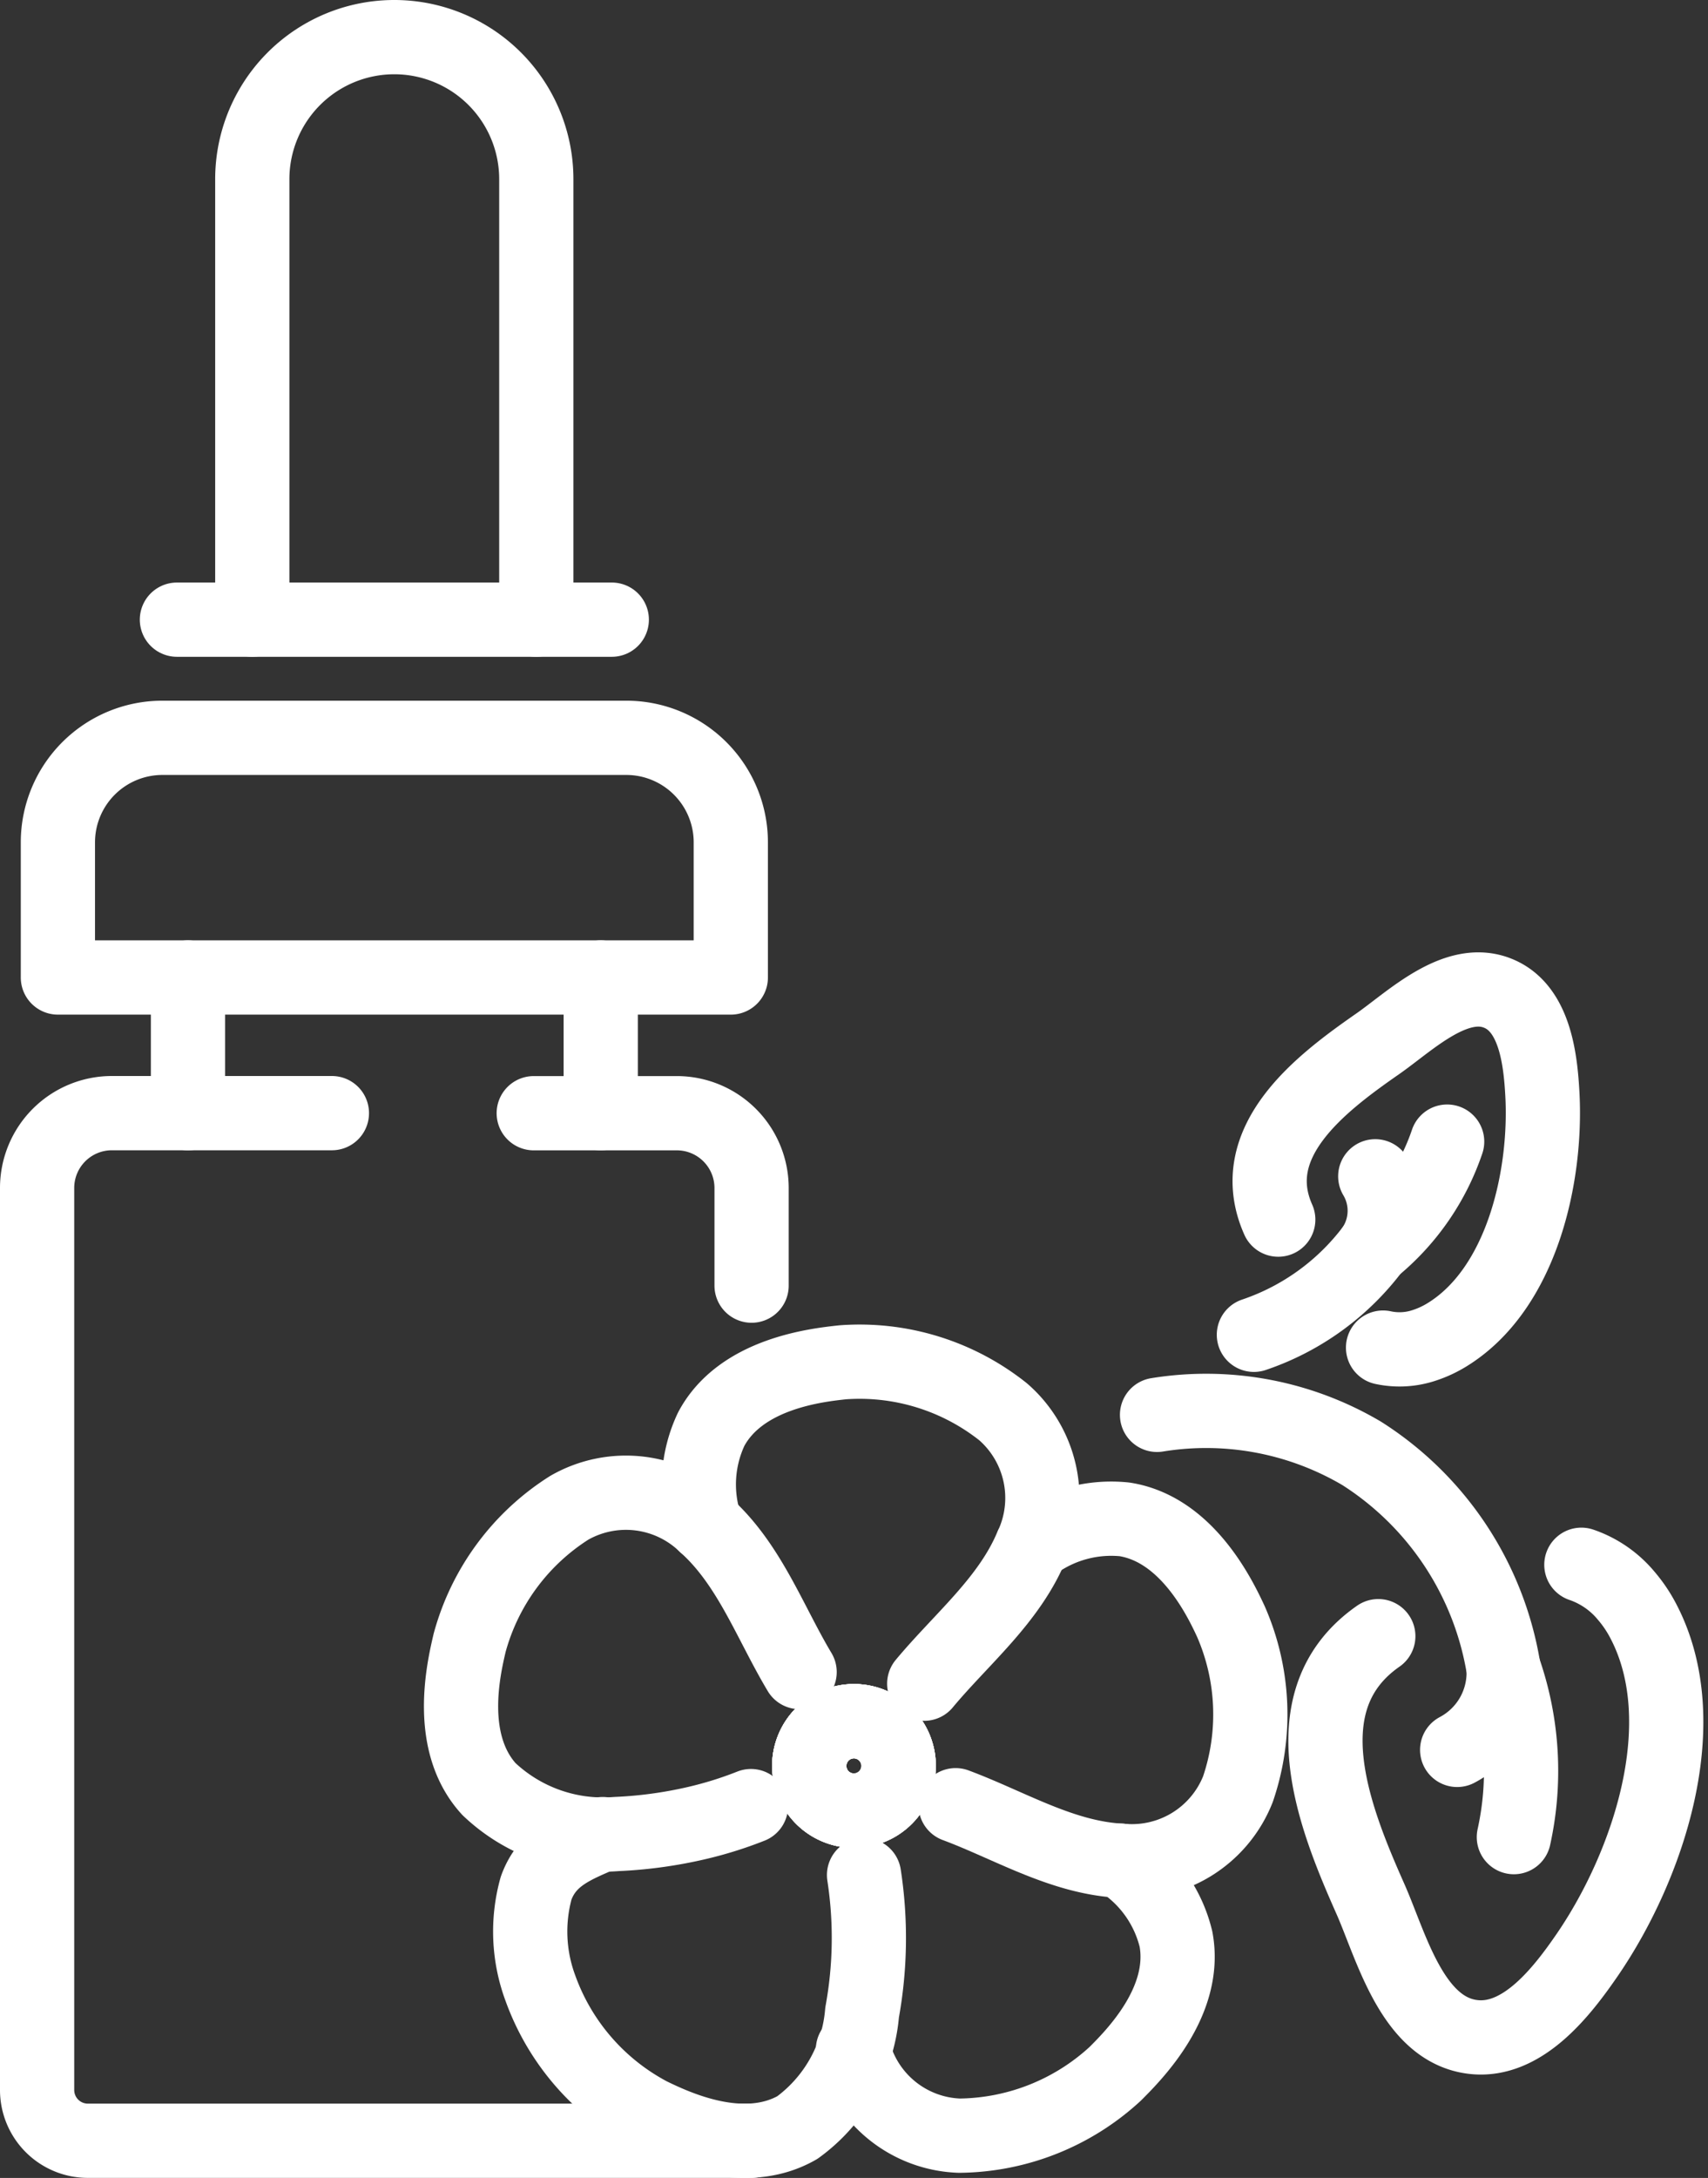 <svg xmlns="http://www.w3.org/2000/svg" width="46.023" height="58.65" viewBox="0 0 46.023 58.65">
  <rect x="0" y="0" width="46.023" height="58.65" fill="#333333" stroke="none"/>
  <g id="Group_12295" data-name="Group 12295" transform="translate(-448.369 -189.75)">
    <g id="Group_12292" data-name="Group 12292" transform="translate(460.792 216.396)">
      <g id="Group_12289" data-name="Group 12289" transform="translate(18.754 11.349)">
        <path id="Path_14563" data-name="Path 14563" d="M478.485,227.352a8.263,8.263,0,0,0-.277-4.535" transform="translate(-468.87 -215.875)" fill="none" stroke="#fff" stroke-linecap="round" stroke-linejoin="round" stroke-width="2"/>
        <path id="Path_14564" data-name="Path 14564" d="M481.6,220.774a2.707,2.707,0,0,1,1.21.836,3.583,3.583,0,0,1,.454.671c1.451,2.755.122,6.619-1.495,8.983-.667.973-1.737,2.379-3.076,2.227-1.652-.186-2.213-2.447-2.78-3.724-.973-2.191-2.244-5.359.215-7.07" transform="translate(-470.166 -216.631)" fill="none" stroke="#fff" stroke-linecap="round" stroke-linejoin="round" stroke-width="2"/>
        <path id="Path_14565" data-name="Path 14565" d="M479.48,226.878a2.352,2.352,0,0,0,1.251-2.185,8.482,8.482,0,0,0-3.824-5.8,8.248,8.248,0,0,0-5.514-1.037" transform="translate(-471.393 -217.75)" fill="none" stroke="#fff" stroke-linecap="round" stroke-linejoin="round" stroke-width="2"/>
      </g>
      <g id="Group_12290" data-name="Group 12290" transform="translate(21.365)">
        <path id="Path_14566" data-name="Path 14566" d="M477.636,212.457a6.326,6.326,0,0,1-1.988,2.869" transform="translate(-472.43 -208.36)" fill="none" stroke="#fff" stroke-linecap="round" stroke-linejoin="round" stroke-width="2"/>
        <path id="Path_14567" data-name="Path 14567" d="M473.84,215.664c-.934-2.1,1.163-3.678,2.675-4.73.881-.612,2.15-1.874,3.309-1.337.94.433,1.084,1.783,1.133,2.687.121,2.2-.545,5.264-2.6,6.5a2.847,2.847,0,0,1-.565.26,2.1,2.1,0,0,1-1.128.067" transform="translate(-473.185 -209.467)" fill="none" stroke="#fff" stroke-linecap="round" stroke-linejoin="round" stroke-width="2"/>
        <path id="Path_14568" data-name="Path 14568" d="M476.568,213.139a1.811,1.811,0,0,1-.051,1.935,6.693,6.693,0,0,1-3.219,2.333" transform="translate(-473.299 -208.108)" fill="none" stroke="#fff" stroke-linecap="round" stroke-linejoin="round" stroke-width="2"/>
      </g>
      <g id="Group_12291" data-name="Group 12291" transform="translate(0 10.022)">
        <path id="Path_14569" data-name="Path 14569" d="M468.064,227.17a11.121,11.121,0,0,1-.052,3.7,4.27,4.27,0,0,1-1.744,3.1c-1.477.848-3.317-.037-3.961-.347a6.236,6.236,0,0,1-2.965-3.41,4.376,4.376,0,0,1-.114-2.69c.308-.855,1.025-1.121,1.794-1.455" transform="translate(-457.205 -213.345)" fill="none" stroke="#fff" stroke-linecap="round" stroke-linejoin="round" stroke-width="2"/>
        <path id="Path_14570" data-name="Path 14570" d="M464.876,224.234a1.2,1.2,0,1,1,.064,1.7A1.2,1.2,0,0,1,464.876,224.234Z" transform="translate(-455.171 -214.166)" fill="none" stroke="#fff" stroke-linecap="round" stroke-linejoin="round" stroke-width="2"/>
        <path id="Path_14571" data-name="Path 14571" d="M465.413,231.677l.01.008a3.057,3.057,0,0,0,2.858,2.31,6.288,6.288,0,0,0,4.2-1.667c.5-.5,1.951-1.95,1.636-3.628a3.5,3.5,0,0,0-1.495-2.11" transform="translate(-454.853 -213.151)" fill="none" stroke="#fff" stroke-linecap="round" stroke-linejoin="round" stroke-width="2"/>
        <path id="Path_14572" data-name="Path 14572" d="M464.694,225.616a1.205,1.205,0,1,1,1.629.5A1.2,1.2,0,0,1,464.694,225.616Z" transform="translate(-455.171 -214.166)" fill="none" stroke="#fff" stroke-linecap="round" stroke-linejoin="round" stroke-width="2"/>
        <path id="Path_14573" data-name="Path 14573" d="M469.5,220.587l.008-.008a3.529,3.529,0,0,1,2.476-.689c1.676.262,2.566,2.1,2.868,2.753a6.236,6.236,0,0,1,.189,4.512,3.071,3.071,0,0,1-3.157,1.928c-1.585-.081-3-.956-4.45-1.495" transform="translate(-454.107 -215.643)" fill="none" stroke="#fff" stroke-linecap="round" stroke-linejoin="round" stroke-width="2"/>
        <path id="Path_14574" data-name="Path 14574" d="M465.936,226.246a1.206,1.206,0,1,1,1.015-1.37A1.205,1.205,0,0,1,465.936,226.246Z" transform="translate(-455.171 -214.166)" fill="none" stroke="#fff" stroke-linecap="round" stroke-linejoin="round" stroke-width="2"/>
        <path id="Path_14575" data-name="Path 14575" d="M462.554,221.175a3.491,3.491,0,0,1,.16-2.575c.8-1.5,2.839-1.724,3.539-1.8a6.215,6.215,0,0,1,4.327,1.333,3.075,3.075,0,0,1,.781,3.594l-.007.008c-.606,1.472-1.9,2.517-2.9,3.719" transform="translate(-455.973 -216.782)" fill="none" stroke="#fff" stroke-linecap="round" stroke-linejoin="round" stroke-width="2"/>
        <path id="Path_14576" data-name="Path 14576" d="M466.944,225.281a1.206,1.206,0,1,1-.956-1.411A1.206,1.206,0,0,1,466.944,225.281Z" transform="translate(-455.171 -214.166)" fill="none" stroke="#fff" stroke-linecap="round" stroke-linejoin="round" stroke-width="2"/>
        <path id="Path_14577" data-name="Path 14577" d="M466.829,224.188c-.8-1.336-1.351-2.9-2.538-3.961a3.076,3.076,0,0,0-3.668-.463,6.237,6.237,0,0,0-2.685,3.635c-.163.695-.628,2.683.521,3.941a4.466,4.466,0,0,0,3.432,1.21,11.767,11.767,0,0,0,2.155-.293,10.305,10.305,0,0,0,1.472-.459" transform="translate(-457.706 -215.829)" fill="none" stroke="#fff" stroke-linecap="round" stroke-linejoin="round" stroke-width="2"/>
        <path id="Path_14578" data-name="Path 14578" d="M466.367,224.013a1.205,1.205,0,1,1-1.648.433A1.2,1.2,0,0,1,466.367,224.013Z" transform="translate(-455.171 -214.166)" fill="none" stroke="#fff" stroke-linecap="round" stroke-linejoin="round" stroke-width="2"/>
      </g>
    </g>
    <g id="Group_12294" data-name="Group 12294" transform="translate(449.369 190.75)">
      <path id="Path_14579" data-name="Path 14579" d="M468.621,239.571H450.735a1.367,1.367,0,0,1-1.366-1.367V213.912a2.015,2.015,0,0,1,2.014-2.014h5.929" transform="translate(-449.369 -182.922)" fill="none" stroke="#fff" stroke-linecap="round" stroke-linejoin="round" stroke-width="2"/>
      <path id="Path_14580" data-name="Path 14580" d="M459.136,211.9h3.856a2.015,2.015,0,0,1,2.014,2.014v2.629" transform="translate(-445.754 -182.922)" fill="none" stroke="#fff" stroke-linecap="round" stroke-linejoin="round" stroke-width="2"/>
      <g id="Group_12293" data-name="Group 12293" transform="translate(4.065 25.322)">
        <line id="Line_147" data-name="Line 147" y1="3.655" fill="none" stroke="#fff" stroke-linecap="round" stroke-linejoin="round" stroke-width="2"/>
        <line id="Line_148" data-name="Line 148" y2="3.655" transform="translate(11.122)" fill="none" stroke="#fff" stroke-linecap="round" stroke-linejoin="round" stroke-width="2"/>
      </g>
      <path id="Path_14581" data-name="Path 14581" d="M453.6,206.437v-11.86a3.826,3.826,0,0,1,3.826-3.827h0a3.826,3.826,0,0,1,3.827,3.827v11.86" transform="translate(-447.802 -190.75)" fill="none" stroke="#fff" stroke-linecap="round" stroke-linejoin="round" stroke-width="2"/>
      <path id="Path_14582" data-name="Path 14582" d="M452.594,204.521h12.5a2.816,2.816,0,0,1,2.816,2.816v3.638H449.778v-3.638A2.816,2.816,0,0,1,452.594,204.521Z" transform="translate(-449.218 -185.652)" fill="none" stroke="#fff" stroke-linecap="round" stroke-linejoin="round" stroke-width="2"/>
      <line id="Line_149" data-name="Line 149" x2="11.718" transform="translate(3.767 15.687)" fill="none" stroke="#fff" stroke-linecap="round" stroke-linejoin="round" stroke-width="2"/>
    </g>
  </g>
</svg>
